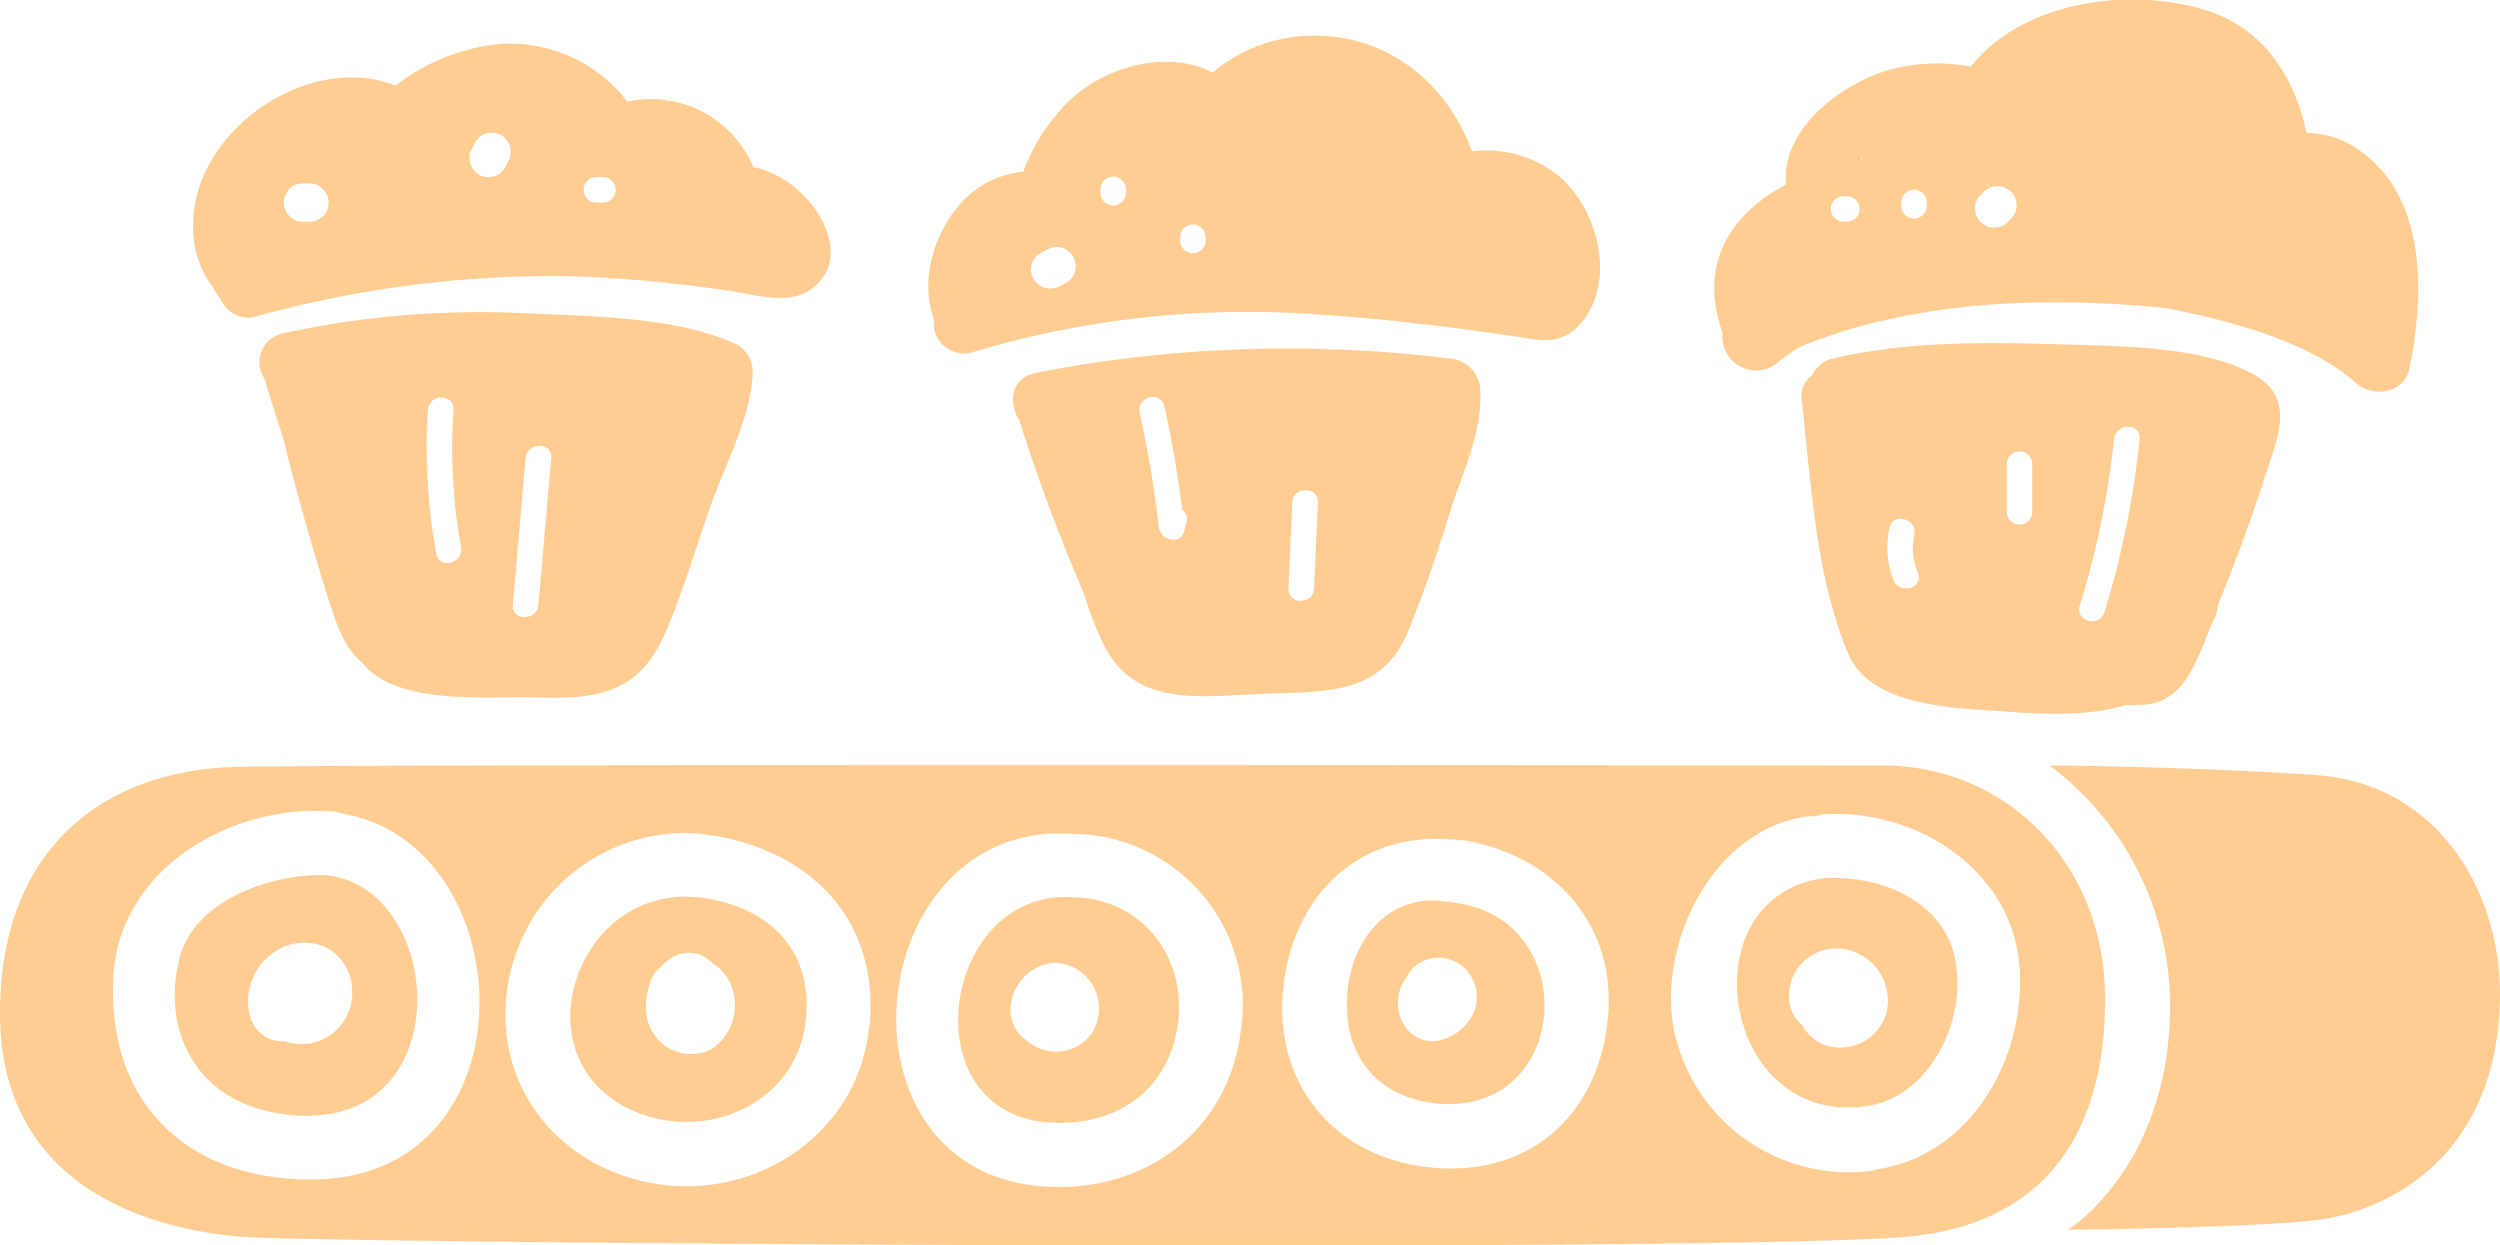 <svg xmlns="http://www.w3.org/2000/svg" viewBox="0 0 195.95 97.58"><defs><style>.cls-1{fill:#ffcd92;}</style></defs><title>anufacturers-ico</title><g id="Layer_2" data-name="Layer 2"><g id="Layer_1-2" data-name="Layer 1"><path class="cls-1" d="M113.93,70.75a2,2,0,0,0-.66-.09c-4.41-.64-7.19,2.92-7.63,6.83-.55,4.89,2,8.44,6.91,9C123.16,87.55,124.12,71.94,113.93,70.75Zm1.45,8.89a4.06,4.06,0,0,1-2.48,1.89,2.58,2.58,0,0,1-2.82-1.15,3.29,3.29,0,0,1,.18-3.79,2.61,2.61,0,0,1,.48-.7,2.92,2.92,0,0,1,4.06,0A3.17,3.17,0,0,1,115.38,79.64Z"/><path class="cls-1" d="M114.64,76.73l0,.08,0-.05Z"/><path class="cls-1" d="M84.09,70.33C73.74,69.62,71.18,87.49,82.5,88c4.89.22,8.84-2.34,9.75-7.27C93.24,75.32,89.69,70.42,84.09,70.33Zm1.63,10.42a3.41,3.41,0,0,1-5.19.84,2.64,2.64,0,0,1-.87-.86c-1.39-2.28.62-5.32,3.18-5.26A3.58,3.58,0,0,1,85.71,80.74Z"/><path class="cls-1" d="M54.44,70.31C44.9,69.58,40.49,83.45,50,87.22c5.7,2.25,12.62-.93,13.17-7.41C63.71,74,59.72,70.79,54.44,70.31Zm1.34,11.92a3.52,3.52,0,0,1-5.07-2.52,4.65,4.65,0,0,1,.17-2.39A2.61,2.61,0,0,1,51.55,76c.06-.06.13-.1.19-.15a4.15,4.15,0,0,1,1-.84,2.52,2.52,0,0,1,3.11.5,3.3,3.3,0,0,1,1.23,1.25A4.17,4.17,0,0,1,55.78,82.23Z"/><path class="cls-1" d="M148,60s-119.75-.14-129.5.11S.25,65.88,0,78.93s10,17.2,18.75,18c6.31.54,117,1.25,130.75,0S165,84.67,165,78.38C165.05,68.13,157.75,60.27,148,60ZM24,92.45c-9.61-.18-15.6-6.21-15.12-15.84.42-8.5,9.23-13.64,17.21-13a2.69,2.69,0,0,1,.72.16C41.13,66.16,42.12,92.79,24,92.45Zm44.12-12c-.78,8.36-8.82,13.7-16.88,12.31C42.41,91.2,37.41,82.9,40.56,74.42a14.08,14.08,0,0,1,13.88-9.11C62.75,66.07,69,71.5,68.15,80.42Zm29.2-.34c-.63,8-6.95,13.15-14.85,12.92-17.85-.54-15.13-28.82,1.59-27.67A13.44,13.44,0,0,1,97.35,80.08Zm28.67,0c-.85,7.58-6.42,12.28-14.15,11.36s-12.38-7.13-11.14-14.92c1.07-6.73,6.08-11.3,12.93-10.75h.28l.39.06.27,0,.17,0C121.87,67.07,126.85,72.6,126,80.05Zm20.91,11.63a14,14,0,0,1-15.74-11.23C130,73.69,134.35,65.06,141.58,64a2.75,2.75,0,0,1,.7,0,2.63,2.63,0,0,1,.81-.18c7.17-.4,14.66,4.39,15.2,12C158.79,83,154.41,90.68,146.93,91.68Z"/><path class="cls-1" d="M143.09,68.83h-.18c-10.77,1.55-8,19.48,3.35,17.88,5-.71,7.91-6.72,7-11.46S147.26,68.6,143.09,68.83Zm4.81,10.36a3.72,3.72,0,0,1-5.33,2.51,3.36,3.36,0,0,1-1.31-1.37,2.68,2.68,0,0,1-.9-1.29,3.72,3.72,0,0,1,3.76-4.7A4.1,4.1,0,0,1,147.9,79.19Z"/><path class="cls-1" d="M25.47,68.59c-4.29-.1-10.28,2-11.41,6.54-1.41,5.69,1.34,10.77,7.06,12C36.26,90.29,35.31,69.47,25.47,68.59ZM22.78,81.75a3.72,3.72,0,0,1-.45-.14,2.62,2.62,0,0,1-2.69-1.82,4.64,4.64,0,0,1,2.18-5.36,4.07,4.07,0,0,1,3.78-.15,3.84,3.84,0,0,1,2,3.25A4,4,0,0,1,22.78,81.75Z"/><path class="cls-1" d="M181.63,60.76c-9.33-.67-21-.77-21-.77a23.53,23.53,0,0,1,9.46,19.18c-.17,12.39-8,17.22-8,17.22s15.67-.17,20-.83,13.16-4.16,13.83-16.39C196.43,70,191,61.42,181.63,60.76Z"/><path class="cls-1" d="M76.25,27.6a75.1,75.1,0,0,1,27.69-2.9c4.87.31,9.71.93,14.54,1.63,2.14.31,3.82.83,5.37-.92,3.11-3.52,1.2-9.86-2.4-12.15a9.09,9.09,0,0,0-6.08-1.4c-1.85-5.12-6.32-9-12.16-9.06a12.27,12.27,0,0,0-8.17,2.89C91.54,3.85,86.59,5.17,83.71,8a15.09,15.09,0,0,0-3.51,5.46,7.58,7.58,0,0,0-4,1.62c-2.69,2.21-4.26,6.56-3,9.92A2.38,2.38,0,0,0,76.25,27.6Zm16.25-9a1,1,0,0,1,2,0v.25a1,1,0,0,1-2,0Zm-6.25-3.75a1,1,0,0,1,2,0v.25a1,1,0,0,1-2,0Zm-4.74,5,.5-.25a1.5,1.5,0,1,1,1.51,2.59l-.5.25a1.5,1.5,0,0,1-1.51-2.59Z"/><path class="cls-1" d="M17.28,23.41a2.33,2.33,0,0,0,2.85,1.38,87.48,87.48,0,0,1,24-3.15,101.38,101.38,0,0,1,13,1.16c1.86.26,4.51,1.1,6.25,0,4.12-2.66.15-8.84-4.33-9.7a8.7,8.7,0,0,0-9.88-5.13A11.55,11.55,0,0,0,38.66,3.5,16,16,0,0,0,31,6.71C24.18,4,15,10.28,15.14,17.82a7.69,7.69,0,0,0,1.55,4.7A3.48,3.48,0,0,0,17.28,23.41Zm29.47-9.53h.5a1,1,0,0,1,0,2h-.5A1,1,0,0,1,46.75,13.88ZM37,11.64l.25-.5a1.52,1.52,0,0,1,2.05-.54,1.54,1.54,0,0,1,.54,2.05l-.25.5a1.52,1.52,0,0,1-2.05.54A1.54,1.54,0,0,1,37,11.64ZM23.75,14.38h.5a1.5,1.5,0,0,1,0,3h-.5a1.5,1.5,0,0,1,0-3Z"/><path class="cls-1" d="M135,26.19a2.65,2.65,0,0,0,4.33,2.24,12.71,12.71,0,0,1,1.81-1.27c8.73-3.56,19-4,28.7-3,5.43,1.07,11.36,2.75,14.82,5.86,1.31,1.18,3.77.84,4.18-1.1,1.17-5.6,1.44-13.34-3.82-17.07a7.12,7.12,0,0,0-4.23-1.43c-.92-4.26-3.25-8.05-7.59-9.52-6-2-14.65-.89-18.72,4.32a14.42,14.42,0,0,0-5.87.12c-4,.92-9.09,4.72-8.61,9.11-4.22,2.25-6.93,6.07-5,11.62Zm20.21-10.87.25-.25a1.5,1.5,0,1,1,2.12,2.12l-.25.25a1.5,1.5,0,0,1-2.12-2.12Zm-6.19.56a1,1,0,0,1,2,0v.25a1,1,0,0,1-2,0Zm-3-3.59-.09.19-.12,0Zm-1.51,3.09h.25a1,1,0,0,1,0,2h-.25A1,1,0,0,1,144.5,15.38Z"/><path class="cls-1" d="M81.19,29.22c-2,.38-2.19,2.45-1.26,3.77,0,.08,0,.15.05.23,1.42,4.48,3.07,8.86,4.92,13.16a29.72,29.72,0,0,0,1.53,4c2.45,5.1,7.54,4.2,12.61,4,4.69-.18,9.05.14,11.2-4.58a105.46,105.46,0,0,0,3.51-10c1-3,2.43-6,2.28-9.21a2.59,2.59,0,0,0-2.5-2.5A103.12,103.12,0,0,0,81.19,29.22ZM93,40.91l-.17.68c-.3,1.18-1.85.78-2-.27a84.4,84.4,0,0,0-1.5-8.95c-.28-1.26,1.65-1.79,1.93-.53.6,2.68,1.06,5.38,1.4,8.1A.92.92,0,0,1,93,40.91Zm10,5.22c-.06,1.28-2.06,1.29-2,0l.29-6.75c.06-1.28,2.06-1.29,2,0Z"/><path class="cls-1" d="M41.11,24.55a72.4,72.4,0,0,0-18.95,1.58,2.32,2.32,0,0,0-1.37,3.65,2.4,2.4,0,0,0,.07.34c.43,1.4.87,2.79,1.33,4.19,1,4.1,2.15,8.17,3.41,12.2.67,2.14,1.33,4.27,2.77,5.41,2.74,3.47,9.93,2.61,13.86,2.75,4.68.16,7.83-.43,9.82-4.86,1.49-3.32,2.5-7,3.73-10.4,1.14-3.17,3.15-6.89,3.22-10.3A2.45,2.45,0,0,0,57.76,27C53.05,24.8,46.23,24.79,41.11,24.55ZM34.2,43.41a46.68,46.68,0,0,1-.66-11.28c.08-1.28,2.08-1.29,2,0a44.47,44.47,0,0,0,.59,10.75C36.36,44.14,34.43,44.68,34.2,43.41Zm8,4c-.11,1.27-2.11,1.28-2,0l1-11.5c.11-1.27,2.11-1.28,2,0Z"/><path class="cls-1" d="M161.86,27c-6.06-.18-12.25-.3-18.18,1.1a2.18,2.18,0,0,0-1.6,1.28,2,2,0,0,0-.86,2c.72,6.33,1.11,14,3.67,19.91,1.78,4.08,8.16,4.18,12,4.46,2.65.19,6.64.5,9.73-.5a11.8,11.8,0,0,0,1.2,0c3.68-.11,4.45-4,5.76-6.8a2.67,2.67,0,0,0,.25-1c1.37-3.37,2.64-6.77,3.75-10.23.95-2.94,2.36-6-.89-7.84C172.74,27.14,166.34,27.14,161.86,27ZM148.4,45.46a7.09,7.09,0,0,1-.3-4.08c.26-1.26,2.19-.72,1.93.53a5.19,5.19,0,0,0,.3,3C150.8,46.12,148.87,46.64,148.4,45.46ZM151,32l0-.06H151Zm8.29,8.12a1,1,0,0,1-2,0V36.38a1,1,0,0,1,2,0ZM164.94,48c-.38,1.23-2.31.7-1.93-.53a67.87,67.87,0,0,0,2.69-13.06c.13-1.27,2.13-1.28,2,0A70.55,70.55,0,0,1,164.94,48Z"/></g></g></svg>